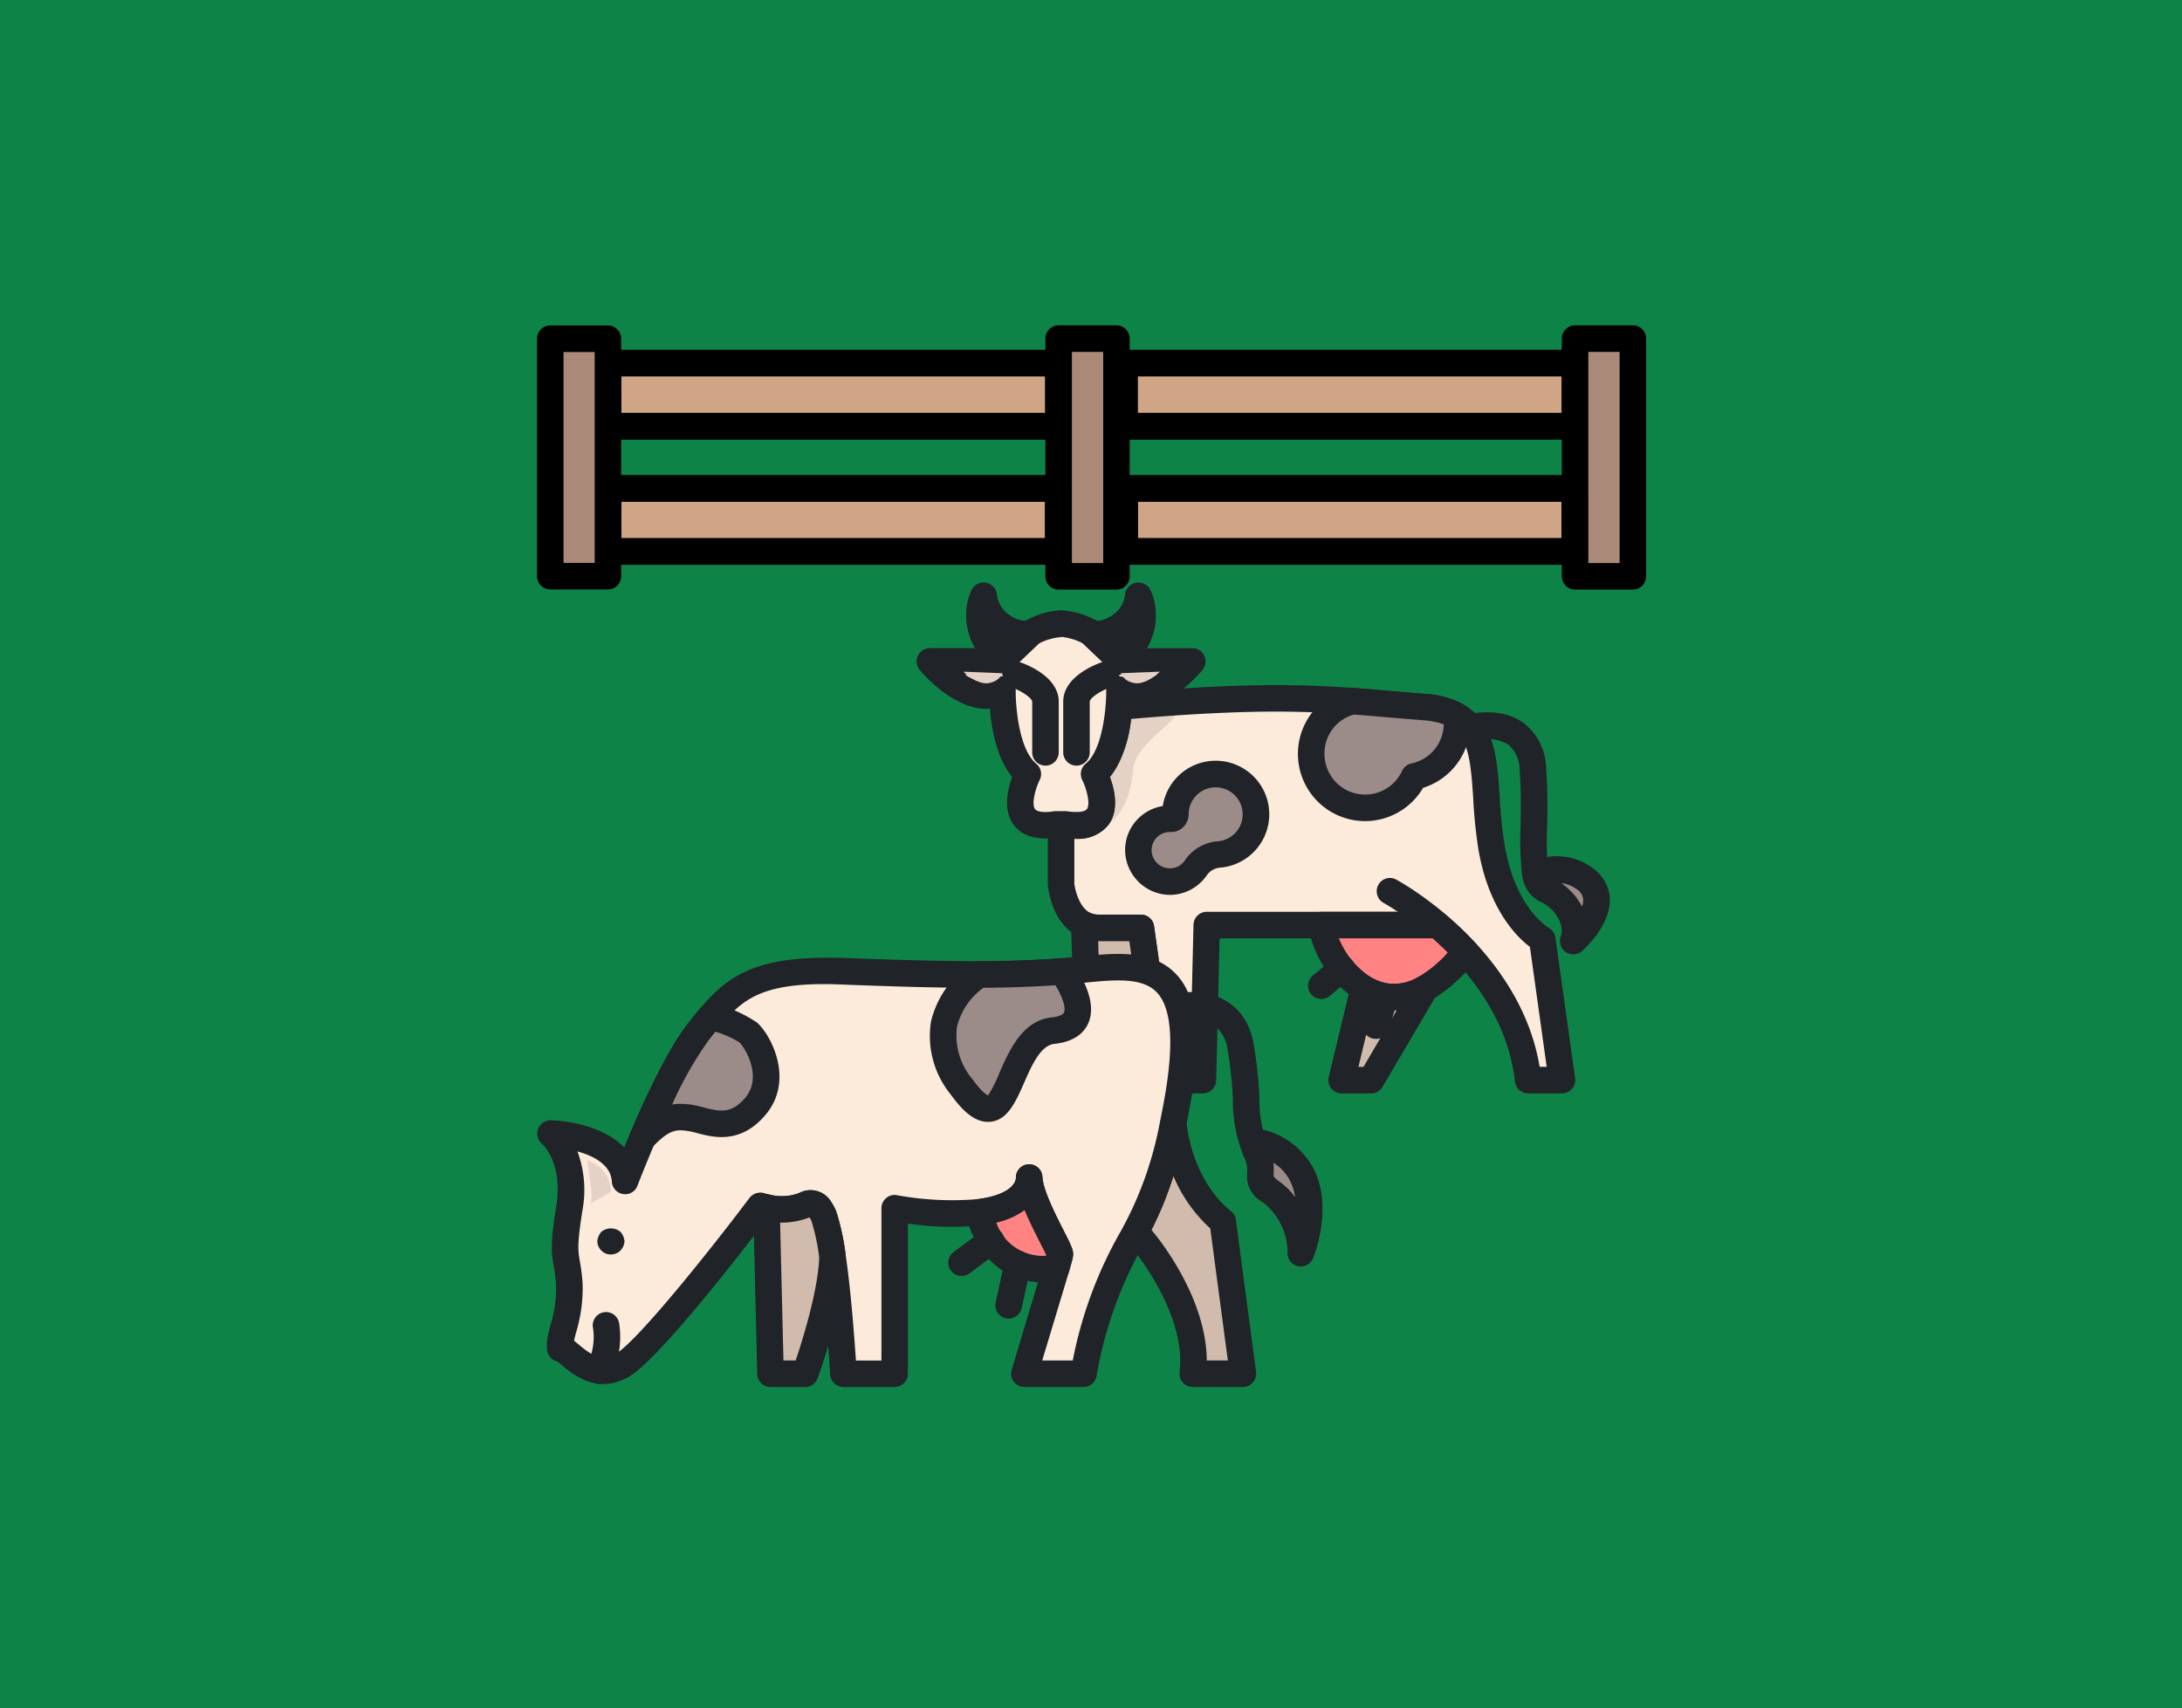 <svg xmlns="http://www.w3.org/2000/svg" width="210" height="164.427" viewBox="0 0 210 164.427">
  <rect x="0" y="0" width="210" height="164.427" fill="#333333" stroke="none"/>
  <g id="Grupo_1119619" data-name="Grupo 1119619" transform="translate(-810.051 -7090)">
    <rect id="BG" width="210" height="164.427" transform="translate(810.051 7090)" fill="#0d8449" opacity="0.996"/>
    <g id="Layer_4" transform="translate(857.734 7115.431)">
      <g id="Grupo_1119618" data-name="Grupo 1119618" transform="translate(4 5.881)">
        <g id="Grupo_1119617" data-name="Grupo 1119617">
          <g id="Grupo_1119487" data-name="Grupo 1119487" transform="translate(51.482 43.523)">
            <g id="Grupo_1119486" data-name="Grupo 1119486">
              <path id="Trazado_916937" data-name="Trazado 916937" d="M46.442,41.762,47.769,54.19l36.948,1.3L80.09,50.446Z" transform="translate(-46.442 -41.762)" fill="#fcebdb"/>
            </g>
          </g>
          <g id="Grupo_1119490" data-name="Grupo 1119490" transform="translate(49.154 47.177)">
            <g id="Grupo_1119488" data-name="Grupo 1119488" transform="translate(1.274 1.275)">
              <path id="Trazado_916938" data-name="Trazado 916938" d="M81.771,55.066a.2.2,0,0,0,.035.028H59.593l-.361,14.926H55.339L53.69,58.4v0l-.431-3.026H49.188a3.109,3.109,0,0,1-1.365-.3c-2-.967-2.25-3.953-2.25-3.953v-5.29" transform="translate(-45.573 -45.825)" fill="#fcebdb"/>
            </g>
            <g id="Grupo_1119489" data-name="Grupo 1119489">
              <path id="Trazado_916939" data-name="Trazado 916939" d="M59.456,71.518H55.564a1.275,1.275,0,0,1-1.264-1.1l-1.923-13.55H49.414a4.528,4.528,0,0,1-1.9-.417c-2.595-1.265-2.95-4.631-2.983-5.011l0-5.392a1.276,1.276,0,1,1,2.552,0v5.285c.053.524.444,2.282,1.532,2.811a1.9,1.9,0,0,0,.807.169h4.072a1.276,1.276,0,0,1,1.264,1.1l1.923,13.55h1.539l.331-13.675a1.279,1.279,0,0,1,1.276-1.247H82.031v1.2l.785-.935a1.294,1.294,0,0,1,.41,1.428,1.272,1.272,0,0,1-1.195.86H61.063l-.331,13.675a1.279,1.279,0,0,1-1.276,1.247Z" transform="translate(-44.523 -44.774)" fill="#202328"/>
            </g>
          </g>
          <path id="Trazado_916940" data-name="Trazado 916940" d="M45.574,48.03a.422.422,0,0,1,.486-.415c5.523.811,2.7-4.853,2.7-4.853,1.718-1.417,2.233-4.552,2.384-6.486l.243-.019c11.732-1.049,17.292-.861,22.344-.5l.127.008c2.3.169,4.373.381,6.629.549a7.541,7.541,0,0,1,3.109.814l.033.019c3.5,1.969,2.413,7.035,3.375,12.648,1.174,6.873,4.883,8.863,4.883,8.863l1.9,13.567H90.531c-1.268-11.668-13.3-18.179-13.3-18.179" transform="translate(4.855 0.421)" fill="#fcebdb"/>
          <g id="Grupo_1119492" data-name="Grupo 1119492" transform="translate(50.428 37.251)">
            <g id="Grupo_1119491" data-name="Grupo 1119491">
              <path id="Trazado_916941" data-name="Trazado 916941" d="M45.573,47.8a.408.408,0,0,1,.479-.387C51.478,48.168,48.7,42.9,48.7,42.9c1.688-1.317,2.193-4.235,2.342-6.035l4.6-.263c3.163-.178-2.877,2.528-3.123,5.474C51.86,50.039,45.573,47.8,45.573,47.8Z" transform="translate(-45.573 -36.591)" fill="#e5d2c6"/>
            </g>
          </g>
          <path id="Trazado_916942" data-name="Trazado 916942" d="M94.011,73.723H90.755a1.278,1.278,0,0,1-1.269-1.14C88.307,61.743,76.963,55.455,76.849,55.392a1.278,1.278,0,0,1-.512-1.732,1.264,1.264,0,0,1,1.729-.511c.5.268,11.878,6.557,13.8,18.019h.677L90.927,59.619c-1.212-.91-3.96-3.565-4.956-9.38a46.882,46.882,0,0,1-.5-4.911c-.241-3.7-.465-5.847-2.239-6.85a6.517,6.517,0,0,0-2.613-.667c-1.094-.081-2.145-.175-3.2-.262-1.118-.1-2.24-.2-3.425-.286-4.706-.33-10.138-.56-21.459.423a11.217,11.217,0,0,1-2.038,5.591c.431,1.16.909,3.154-.127,4.581a3.822,3.822,0,0,1-3.675,1.309,1.334,1.334,0,0,1-2.169-.91,1.7,1.7,0,0,1,.586-1.285,1.737,1.737,0,0,1,1.36-.4c1.116.175,1.676,0,1.828-.212.326-.449.022-1.839-.456-2.8a1.284,1.284,0,0,1,.33-1.551c1.009-.836,1.712-2.88,1.925-5.6a1.273,1.273,0,0,1,1.174-1.172c12.288-1.1,17.979-.866,22.774-.524,1.329.1,2.462.2,3.593.3,1.044.087,2.085.181,3.17.262a8.855,8.855,0,0,1,3.629.959c3.11,1.752,3.338,5.241,3.578,8.931a43.879,43.879,0,0,0,.472,4.643c1.04,6.083,4.112,7.89,4.242,7.966a1.3,1.3,0,0,1,.648.941l1.9,13.562a1.281,1.281,0,0,1-1.263,1.451Z" transform="translate(4.631 0.198)" fill="#202328"/>
          <g id="Grupo_1119496" data-name="Grupo 1119496" transform="translate(74.211 56.444)">
            <g id="Grupo_1119495" data-name="Grupo 1119495">
              <g id="Grupo_1119493" data-name="Grupo 1119493" transform="translate(1.275 1.277)">
                <path id="Trazado_916943" data-name="Trazado 916943" d="M77.422,53.482l-.017-.015H66.232a9.359,9.359,0,0,0,4.073,6.1,6.008,6.008,0,0,0,2.074.776,5.828,5.828,0,0,0,3.821-.776v0a13.4,13.4,0,0,0,3.892-3.518,31.039,31.039,0,0,0-2.671-2.564l-.017-.015h0Z" transform="translate(-66.232 -53.467)" fill="#ff8383"/>
              </g>
              <g id="Grupo_1119494" data-name="Grupo 1119494">
                <path id="Trazado_916944" data-name="Trazado 916944" d="M73.439,61.913a6.608,6.608,0,0,1-1.049-.087,7.082,7.082,0,0,1-2.519-.947,10.436,10.436,0,0,1-4.689-7.155,1.273,1.273,0,0,1,.361-.922,1.294,1.294,0,0,1,.915-.387H77.608a1.427,1.427,0,0,1,.343.044,1.32,1.32,0,0,1,.431.2,1.361,1.361,0,0,1,.2.187,30.272,30.272,0,0,1,2.671,2.562,1.282,1.282,0,0,1,.1,1.608A14.711,14.711,0,0,1,77.045,60.9a7.408,7.408,0,0,1-3.606,1.01Zm-5.3-6.943a8.211,8.211,0,0,0,3.049,3.721,4.772,4.772,0,0,0,1.636.617,4.478,4.478,0,0,0,2.986-.636,11.39,11.39,0,0,0,2.807-2.331c-.468-.474-.956-.929-1.459-1.371h-9.02Z" transform="translate(-65.181 -52.414)" fill="#202328"/>
              </g>
            </g>
          </g>
          <g id="Grupo_1119499" data-name="Grupo 1119499" transform="translate(51.401 56.426)">
            <g id="Grupo_1119497" data-name="Grupo 1119497" transform="translate(1.277 1.268)">
              <path id="Trazado_916945" data-name="Trazado 916945" d="M53.3,56.77v0L50.966,68.4H47.891l-.463-14.954a3.109,3.109,0,0,0,1.365.3h4.072Z" transform="translate(-47.428 -53.445)" fill="#d1bbac"/>
            </g>
            <g id="Grupo_1119498" data-name="Grupo 1119498">
              <path id="Trazado_916946" data-name="Trazado 916946" d="M51.19,69.9H48.116a1.278,1.278,0,0,1-1.276-1.241l-.463-14.953a1.272,1.272,0,0,1,.574-1.1,1.331,1.331,0,0,1,1.242-.093,1.86,1.86,0,0,0,.826.181H53.09a1.276,1.276,0,0,1,1.264,1.1l.431,3.023a1.285,1.285,0,0,1-.012.431l-2.329,11.63A1.28,1.28,0,0,1,51.19,69.9Zm-1.838-2.556h.791l2.081-10.39-.243-1.708h-3Z" transform="translate(-46.376 -52.399)" fill="#202328"/>
            </g>
          </g>
          <g id="Grupo_1119502" data-name="Grupo 1119502" transform="translate(76.164 62.535)">
            <g id="Grupo_1119500" data-name="Grupo 1119500" transform="translate(1.278 1.284)">
              <path id="Trazado_916947" data-name="Trazado 916947" d="M75.859,58.494,70.68,67.323H67.844l2.12-8.829a6.008,6.008,0,0,0,2.074.776,5.828,5.828,0,0,0,3.821-.776Z" transform="translate(-67.844 -58.494)" fill="#d1bbac"/>
            </g>
            <g id="Grupo_1119501" data-name="Grupo 1119501">
              <path id="Trazado_916948" data-name="Trazado 916948" d="M70.9,68.827H68.067a1.278,1.278,0,0,1-1.242-1.577l2.12-8.832a1.28,1.28,0,0,1,.75-.879,1.238,1.238,0,0,1,1.152.087,4.8,4.8,0,0,0,1.63.611,4.476,4.476,0,0,0,2.986-.636A1.292,1.292,0,0,1,77,57.827a1.279,1.279,0,0,1,.187,1.539L72,68.2A1.278,1.278,0,0,1,70.9,68.827Zm-1.218-2.556h.486l3.187-5.435a6.4,6.4,0,0,1-2.29-.324Z" transform="translate(-66.79 -57.436)" fill="#202328"/>
            </g>
          </g>
          <g id="Grupo_1119504" data-name="Grupo 1119504" transform="translate(74.207 60.65)">
            <g id="Grupo_1119503" data-name="Grupo 1119503">
              <path id="Trazado_916949" data-name="Trazado 916949" d="M66.454,60.065a1.276,1.276,0,0,1-.818-2.256l1.957-1.627a1.275,1.275,0,1,1,1.633,1.958l-1.957,1.627a1.27,1.27,0,0,1-.815.3Z" transform="translate(-65.177 -55.881)" fill="#202328"/>
            </g>
          </g>
          <g id="Grupo_1119506" data-name="Grupo 1119506" transform="translate(79.454 63.312)">
            <g id="Grupo_1119505" data-name="Grupo 1119505">
              <path id="Trazado_916950" data-name="Trazado 916950" d="M70.779,63.443a1.224,1.224,0,0,1-.392-.062,1.277,1.277,0,0,1-.822-1.608l.9-2.8a1.256,1.256,0,0,1,1.606-.822,1.277,1.277,0,0,1,.822,1.608l-.9,2.8A1.276,1.276,0,0,1,70.779,63.443Z" transform="translate(-69.503 -58.076)" fill="#202328"/>
            </g>
          </g>
          <g id="Grupo_1119508" data-name="Grupo 1119508" transform="translate(88.534 37.241)">
            <g id="Grupo_1119507" data-name="Grupo 1119507">
              <path id="Trazado_916951" data-name="Trazado 916951" d="M84.522,53.268a1.275,1.275,0,0,1-1.255-1.06,26.845,26.845,0,0,1-.154-4.6c.028-1.676.059-3.571-.093-5.454a3.16,3.16,0,0,0-1.143-2.493,4.43,4.43,0,0,0-3.286-.387,1.311,1.311,0,0,1-1.559-.91,1.277,1.277,0,0,1,.9-1.559c.129-.025,3.153-.822,5.408.761a5.591,5.591,0,0,1,2.227,4.375c.164,2.014.131,3.976.1,5.71a25.577,25.577,0,0,0,.115,4.119,1.28,1.28,0,0,1-1.038,1.477,1.224,1.224,0,0,1-.221.019Z" transform="translate(-76.988 -36.583)" fill="#202328"/>
            </g>
          </g>
          <g id="Grupo_1119511" data-name="Grupo 1119511" transform="translate(94.793 51.098)">
            <g id="Grupo_1119509" data-name="Grupo 1119509" transform="translate(1.276 1.281)">
              <path id="Trazado_916952" data-name="Trazado 916952" d="M84.486,49.125a4.572,4.572,0,0,1,3.458.8c3.121,2.323-1.088,6.02-1.088,6.02.724-1.989-.9-4.252-2.712-4.981-.514-.206-.795-.784-.944-1.633Z" transform="translate(-83.2 -49.062)" fill="#9b8c89"/>
            </g>
            <g id="Grupo_1119510" data-name="Grupo 1119510">
              <path id="Trazado_916953" data-name="Trazado 916953" d="M87.081,57.448a1.278,1.278,0,0,1-1.2-1.714c.45-1.234-.722-2.848-1.992-3.36a3.224,3.224,0,0,1-1.724-2.6,1.271,1.271,0,0,1,.218-.959,1.248,1.248,0,0,1,.837-.517l1.286-.206h0a5.768,5.768,0,0,1,4.423,1.035A3.8,3.8,0,0,1,90.6,52.082c.1,2.536-2.387,4.8-2.671,5.048A1.277,1.277,0,0,1,87.081,57.448Zm-1.149-6.856a6.3,6.3,0,0,1,2,2.256,1.867,1.867,0,0,0,.108-.667,1.284,1.284,0,0,0-.637-1.009A3.176,3.176,0,0,0,85.933,50.592Z" transform="translate(-82.148 -48.006)" fill="#202328"/>
            </g>
          </g>
          <g id="Grupo_1119514" data-name="Grupo 1119514" transform="translate(73.237 34.901)">
            <g id="Grupo_1119512" data-name="Grupo 1119512" transform="translate(1.275 1.275)">
              <path id="Trazado_916954" data-name="Trazado 916954" d="M79.461,37.873a5.194,5.194,0,0,1-4.133,5.082A5.19,5.19,0,1,1,69.5,35.7l.127.008c2.3.169,4.373.381,6.629.549a7.54,7.54,0,0,1,3.109.814l.033.019a4.7,4.7,0,0,1,.062.776Z" transform="translate(-65.428 -35.705)" fill="#9b8c89"/>
            </g>
            <g id="Grupo_1119513" data-name="Grupo 1119513">
              <path id="Trazado_916955" data-name="Trazado 916955" d="M70.842,47.47a6.471,6.471,0,0,1-1.393-12.79,1.56,1.56,0,0,1,.457-.018c1.238.093,2.371.193,3.5.294,1.044.087,2.085.181,3.17.262a8.855,8.855,0,0,1,3.629.959,1.36,1.36,0,0,1,.677.935,6.211,6.211,0,0,1,.078.985,6.484,6.484,0,0,1-4.54,6.17A6.49,6.49,0,0,1,70.842,47.47ZM69.761,37.211A3.873,3.873,0,0,0,66.929,41a3.911,3.911,0,0,0,7.464,1.639,1.294,1.294,0,0,1,.9-.717,3.919,3.919,0,0,0,3.114-3.765,7.577,7.577,0,0,0-2.022-.4c-1.094-.081-2.145-.175-3.2-.262C72.067,37.4,70.947,37.3,69.761,37.211Z" transform="translate(-64.377 -34.654)" fill="#202328"/>
            </g>
          </g>
          <g id="Grupo_1119517" data-name="Grupo 1119517" transform="translate(56.597 41.902)">
            <g id="Grupo_1119515" data-name="Grupo 1119515" transform="translate(1.277 1.283)">
              <path id="Trazado_916956" data-name="Trazado 916956" d="M63,45.8a3.889,3.889,0,0,1-3.447,3.416c-.042,0-.084.007-.125.011a2.925,2.925,0,0,0-2.194,1.3,3.028,3.028,0,1,1-2.5-4.74l.109,0a.415.415,0,0,0,.427-.421v0A3.877,3.877,0,1,1,63,45.8Z" transform="translate(-51.712 -41.483)" fill="#9b8c89"/>
            </g>
            <g id="Grupo_1119516" data-name="Grupo 1119516">
              <path id="Trazado_916957" data-name="Trazado 916957" d="M54.969,53.341a4.351,4.351,0,0,1-4.3-4.089,4.258,4.258,0,0,1,1.179-3.179,4.332,4.332,0,0,1,2.439-1.285,5.154,5.154,0,1,1,5.625,5.921,1.755,1.755,0,0,0-1.4.761,4.323,4.323,0,0,1-3.526,1.87h-.016Zm.069-6.053a1.788,1.788,0,0,0-1.344.542,1.735,1.735,0,0,0-.48,1.3,1.768,1.768,0,0,0,1.752,1.658h.007a1.743,1.743,0,0,0,1.436-.761,4.2,4.2,0,0,1,3.159-1.845,2.6,2.6,0,1,0-2.792-2.592,1.716,1.716,0,0,1-.514,1.221A1.628,1.628,0,0,1,55.038,47.288Zm-.085-2.555h0Z" transform="translate(-50.659 -40.425)" fill="#202328"/>
            </g>
          </g>
          <g id="Grupo_1119520" data-name="Grupo 1119520" transform="translate(36.533 24.763)">
            <g id="Grupo_1119518" data-name="Grupo 1119518" transform="translate(1.274 1.276)">
              <path id="Trazado_916958" data-name="Trazado 916958" d="M47.3,49.346c-5.523.811-2.7-4.853-2.7-4.853-2.578-2.123-2.443-8.121-2.443-8.121-2.781,2.239-6.988-2.713-6.988-2.713H42.02c-3.257-3.527-1.68-6.31-1.68-6.31.287,2.985,3.715,4.139,4.6,3.527a7.424,7.424,0,0,1,2.476-.821,2.09,2.09,0,0,1,.747,0,7.4,7.4,0,0,1,2.476.821c.882.61,4.309-.542,4.6-3.527,0,0,1.577,2.781-1.68,6.31h6.852s-4.207,4.953-6.988,2.713c0,0,.136,6-2.443,8.121,0,0,2.823,5.665-2.7,4.853Z" transform="translate(-35.168 -27.348)" fill="#fcebdb"/>
            </g>
            <g id="Grupo_1119519" data-name="Grupo 1119519">
              <path id="Trazado_916959" data-name="Trazado 916959" d="M49.5,50.921a8.076,8.076,0,0,1-1.181-.087l-.689.012c-1.978.25-3.382-.149-4.182-1.259-1.037-1.428-.56-3.422-.13-4.588-1.507-1.819-1.993-4.675-2.145-6.57-2.572.224-5.289-2-6.749-3.721a1.278,1.278,0,0,1,.973-2.106h4.367a6.031,6.031,0,0,1-.3-5.66,1.277,1.277,0,0,1,2.381.5,2.708,2.708,0,0,0,1.137,1.932,2.808,2.808,0,0,0,1.613.6,7.335,7.335,0,0,1,2.824-.953,3.482,3.482,0,0,1,1.2-.006,7.932,7.932,0,0,1,2.986,1.035,4.78,4.78,0,0,0,1.458-.673,2.713,2.713,0,0,0,1.138-1.932,1.277,1.277,0,0,1,2.381-.5,6.035,6.035,0,0,1-.3,5.66h4.367a1.278,1.278,0,0,1,.973,2.106c-1.46,1.72-4.179,3.982-6.749,3.721-.152,1.895-.638,4.749-2.145,6.57.431,1.166.907,3.16-.13,4.588A3.556,3.556,0,0,1,49.5,50.921ZM42.381,35.315a1.277,1.277,0,0,1,1.276,1.3c-.029,1.4.272,5.71,1.977,7.112a1.277,1.277,0,0,1,.334,1.551c-.412.836-.813,2.325-.456,2.811.153.212.716.4,1.827.212.062-.006.123-.012.186-.012H48.5c1.3.193,1.86.018,2.011-.2.357-.486-.042-1.976-.456-2.81a1.277,1.277,0,0,1,.334-1.551c1.705-1.4,2.005-5.71,1.977-7.112a1.281,1.281,0,0,1,.713-1.172,1.306,1.306,0,0,1,1.365.155c.725.574,1.8.193,2.8-.443H53.779a1.278,1.278,0,0,1-.938-2.145,8.171,8.171,0,0,0,.818-1.029c-.044.018-.087.044-.131.062a3.619,3.619,0,0,1-3.393.1,6.015,6.015,0,0,0-1.978-.617,5.955,5.955,0,0,0-2.262.617,3.652,3.652,0,0,1-3.4-.1c-.044-.018-.087-.044-.13-.062a8.259,8.259,0,0,0,.818,1.029,1.278,1.278,0,0,1-.938,2.145H38.778c1,.636,2.079,1.023,2.8.443a1.263,1.263,0,0,1,.8-.287Z" transform="translate(-34.118 -26.296)" fill="#202328"/>
            </g>
          </g>
          <g id="Grupo_1119523" data-name="Grupo 1119523" transform="translate(51.999 24.765)">
            <g id="Grupo_1119521" data-name="Grupo 1119521" transform="translate(1.277 1.275)">
              <path id="Trazado_916960" data-name="Trazado 916960" d="M47.921,30.875c.882.61,4.309-.542,4.6-3.527,0,0,1.577,2.781-1.68,6.31Z" transform="translate(-47.921 -27.348)" fill="#9b8c89"/>
            </g>
            <g id="Grupo_1119522" data-name="Grupo 1119522">
              <path id="Trazado_916961" data-name="Trazado 916961" d="M51.062,35.158a1.262,1.262,0,0,1-.881-.355l-2.917-2.78a1.275,1.275,0,0,1,1.5-2.038,2.976,2.976,0,0,0,1.572-.6,2.713,2.713,0,0,0,1.138-1.932,1.277,1.277,0,0,1,2.381-.5c.084.143,1.993,3.64-1.852,7.8a1.289,1.289,0,0,1-.9.411h-.04Zm-.131-3.166,0,.006c0-.006,0-.006.007-.012s-.008.006-.012.006Zm-2.061-1.944s0,.006,0,.006S48.872,30.048,48.871,30.048Z" transform="translate(-46.869 -26.297)" fill="#202328"/>
            </g>
          </g>
          <g id="Grupo_1119526" data-name="Grupo 1119526" transform="translate(41.323 24.765)">
            <g id="Grupo_1119524" data-name="Grupo 1119524" transform="translate(1.275 1.273)">
              <path id="Trazado_916962" data-name="Trazado 916962" d="M41.18,33.657c-3.257-3.527-1.68-6.31-1.68-6.31.287,2.985,3.715,4.139,4.6,3.527Z" transform="translate(-39.118 -27.347)" fill="#9b8c89"/>
            </g>
            <g id="Grupo_1119525" data-name="Grupo 1119525">
              <path id="Trazado_916963" data-name="Trazado 916963" d="M41.4,35.158h-.04a1.294,1.294,0,0,1-.9-.411c-3.845-4.163-1.935-7.66-1.852-7.8a1.277,1.277,0,0,1,2.381.5,2.708,2.708,0,0,0,1.137,1.932,2.808,2.808,0,0,0,1.613.6,1.184,1.184,0,0,1,1.641.28,1.328,1.328,0,0,1-.184,1.764L42.285,34.8a1.262,1.262,0,0,1-.881.355Zm.12-3.172c0,.006,0,.006.007.012l0-.006s-.007-.006-.012-.006Z" transform="translate(-38.067 -26.298)" fill="#202328"/>
            </g>
          </g>
          <g id="Grupo_1119528" data-name="Grupo 1119528" transform="translate(50.644 32.363)">
            <g id="Grupo_1119527" data-name="Grupo 1119527">
              <path id="Trazado_916964" data-name="Trazado 916964" d="M47.027,42.575A1.278,1.278,0,0,1,45.751,41.3V36.424c0-2.413,3.094-3.584,3.715-3.8a1.277,1.277,0,0,1,.822,2.419c-.966.33-1.986,1.041-1.986,1.378V41.3A1.278,1.278,0,0,1,47.027,42.575Z" transform="translate(-45.751 -32.562)" fill="#202328"/>
            </g>
          </g>
          <g id="Grupo_1119530" data-name="Grupo 1119530" transform="translate(44.808 32.362)">
            <g id="Grupo_1119529" data-name="Grupo 1119529">
              <path id="Trazado_916965" data-name="Trazado 916965" d="M45.067,42.576A1.278,1.278,0,0,1,43.79,41.3V36.424c0-.336-1.038-1.06-1.983-1.378a1.277,1.277,0,1,1,.82-2.419c.621.212,3.717,1.384,3.717,3.8V41.3A1.28,1.28,0,0,1,45.067,42.576Z" transform="translate(-40.94 -32.561)" fill="#202328"/>
            </g>
          </g>
          <g id="Grupo_1119532" data-name="Grupo 1119532" transform="translate(41.028 33.334)">
            <g id="Grupo_1119531" data-name="Grupo 1119531">
              <path id="Trazado_916966" data-name="Trazado 916966" d="M41.6,33.51l-3.771-.148s1.465,1.454,2.655,1.047a1.641,1.641,0,0,0,1.116-.9Z" transform="translate(-37.824 -33.362)" fill="#e5d2c6"/>
            </g>
          </g>
          <g id="Grupo_1119534" data-name="Grupo 1119534" transform="translate(56.174 33.334)">
            <g id="Grupo_1119533" data-name="Grupo 1119533">
              <path id="Trazado_916967" data-name="Trazado 916967" d="M50.31,33.51l3.771-.148s-1.465,1.454-2.655,1.047a1.641,1.641,0,0,1-1.116-.9Z" transform="translate(-50.31 -33.362)" fill="#e5d2c6"/>
            </g>
          </g>
          <g id="Grupo_1119539" data-name="Grupo 1119539" transform="translate(5.56 2.362)">
            <g id="Grupo_1119536" data-name="Grupo 1119536" transform="translate(1.276 1.28)">
              <g id="Grupo_1119535" data-name="Grupo 1119535">
                <path id="Trazado_916968" data-name="Trazado 916968" d="M9.636,8.883H52.973v6.064H9.636Z" transform="translate(-9.636 -8.883)" fill="#d0a586"/>
              </g>
            </g>
            <g id="Grupo_1119538" data-name="Grupo 1119538">
              <g id="Grupo_1119537" data-name="Grupo 1119537">
                <path id="Trazado_916969" data-name="Trazado 916969" d="M53.2,16.448H9.86A1.278,1.278,0,0,1,8.584,15.17V9.105A1.277,1.277,0,0,1,9.86,7.828H53.2a1.278,1.278,0,0,1,1.276,1.277V15.17A1.277,1.277,0,0,1,53.2,16.448Zm-42.06-2.555H51.921V10.384H11.136Z" transform="translate(-8.584 -7.828)"/>
              </g>
            </g>
          </g>
          <g id="Grupo_1119544" data-name="Grupo 1119544" transform="translate(5.56 14.429)">
            <g id="Grupo_1119541" data-name="Grupo 1119541" transform="translate(1.276 1.276)">
              <g id="Grupo_1119540" data-name="Grupo 1119540">
                <path id="Trazado_916970" data-name="Trazado 916970" d="M9.636,18.828H52.973v6.063H9.636Z" transform="translate(-9.636 -18.828)" fill="#d0a586"/>
              </g>
            </g>
            <g id="Grupo_1119543" data-name="Grupo 1119543" transform="translate(0 0)">
              <g id="Grupo_1119542" data-name="Grupo 1119542">
                <path id="Trazado_916971" data-name="Trazado 916971" d="M53.2,26.389H9.86a1.278,1.278,0,0,1-1.276-1.277V19.053A1.277,1.277,0,0,1,9.86,17.776H53.2a1.278,1.278,0,0,1,1.276,1.277v6.059A1.277,1.277,0,0,1,53.2,26.389Zm-42.06-2.555H51.921v-3.5H11.136Z" transform="translate(-8.584 -17.776)"/>
              </g>
            </g>
          </g>
          <g id="Grupo_1119546" data-name="Grupo 1119546" transform="translate(5.56 14.429)">
            <g id="Grupo_1119545" data-name="Grupo 1119545" transform="translate(0 0)">
              <path id="Trazado_916972" data-name="Trazado 916972" d="M53.2,26.389H9.86a1.278,1.278,0,0,1-1.276-1.277V19.053A1.277,1.277,0,0,1,9.86,17.776H53.2a1.278,1.278,0,0,1,1.276,1.277v6.059A1.277,1.277,0,0,1,53.2,26.389Zm-42.06-2.555H51.921v-3.5H11.136Z" transform="translate(-8.584 -17.776)"/>
            </g>
          </g>
          <g id="Grupo_1119551" data-name="Grupo 1119551" transform="translate(5.56 2.362)">
            <g id="Grupo_1119548" data-name="Grupo 1119548" transform="translate(1.276 1.28)">
              <g id="Grupo_1119547" data-name="Grupo 1119547">
                <path id="Trazado_916973" data-name="Trazado 916973" d="M9.636,8.883H52.973v6.064H9.636Z" transform="translate(-9.636 -8.883)" fill="#d0a586"/>
              </g>
            </g>
            <g id="Grupo_1119550" data-name="Grupo 1119550">
              <g id="Grupo_1119549" data-name="Grupo 1119549">
                <path id="Trazado_916974" data-name="Trazado 916974" d="M53.2,16.448H9.86A1.278,1.278,0,0,1,8.584,15.17V9.105A1.277,1.277,0,0,1,9.86,7.828H53.2a1.278,1.278,0,0,1,1.276,1.277V15.17A1.277,1.277,0,0,1,53.2,16.448Zm-42.06-2.555H51.921V10.384H11.136Z" transform="translate(-8.584 -7.828)"/>
              </g>
            </g>
          </g>
          <g id="Grupo_1119556" data-name="Grupo 1119556" transform="translate(48.928)">
            <g id="Grupo_1119553" data-name="Grupo 1119553" transform="translate(1.276 1.275)">
              <g id="Grupo_1119552" data-name="Grupo 1119552">
                <path id="Trazado_916975" data-name="Trazado 916975" d="M45.389,6.932h5.56V29.814h-5.56Z" transform="translate(-45.389 -6.932)" fill="#aa8979"/>
              </g>
            </g>
            <g id="Grupo_1119555" data-name="Grupo 1119555">
              <g id="Grupo_1119554" data-name="Grupo 1119554">
                <path id="Trazado_916976" data-name="Trazado 916976" d="M51.175,31.316H45.613a1.278,1.278,0,0,1-1.276-1.277V7.158a1.277,1.277,0,0,1,1.276-1.277h5.562a1.278,1.278,0,0,1,1.276,1.277V30.039A1.277,1.277,0,0,1,51.175,31.316Zm-4.285-2.555H49.9V8.436H46.889Z" transform="translate(-44.337 -5.881)"/>
              </g>
            </g>
          </g>
          <g id="Grupo_1119561" data-name="Grupo 1119561" transform="translate(0 0.012)">
            <g id="Grupo_1119558" data-name="Grupo 1119558" transform="translate(1.276 1.276)">
              <g id="Grupo_1119557" data-name="Grupo 1119557">
                <path id="Trazado_916977" data-name="Trazado 916977" d="M5.052,6.943H10.6V29.791H5.052Z" transform="translate(-5.052 -6.943)" fill="#aa8979"/>
              </g>
            </g>
            <g id="Grupo_1119560" data-name="Grupo 1119560">
              <g id="Grupo_1119559" data-name="Grupo 1119559">
                <path id="Trazado_916978" data-name="Trazado 916978" d="M10.827,31.3H5.276A1.278,1.278,0,0,1,4,30.019V7.168A1.277,1.277,0,0,1,5.276,5.891h5.551A1.278,1.278,0,0,1,12.1,7.168V30.017A1.278,1.278,0,0,1,10.827,31.3ZM6.552,28.74h3V8.447h-3Z" transform="translate(-4 -5.891)"/>
              </g>
            </g>
          </g>
          <g id="Grupo_1119566" data-name="Grupo 1119566" transform="translate(55.278 2.362)">
            <g id="Grupo_1119563" data-name="Grupo 1119563" transform="translate(1.276 1.28)">
              <g id="Grupo_1119562" data-name="Grupo 1119562">
                <path id="Trazado_916979" data-name="Trazado 916979" d="M50.624,8.883H93.961v6.064H50.624Z" transform="translate(-50.624 -8.883)" fill="#d0a586"/>
              </g>
            </g>
            <g id="Grupo_1119565" data-name="Grupo 1119565">
              <g id="Grupo_1119564" data-name="Grupo 1119564">
                <path id="Trazado_916980" data-name="Trazado 916980" d="M94.186,16.448H50.848a1.278,1.278,0,0,1-1.276-1.277V9.105a1.277,1.277,0,0,1,1.276-1.277H94.185a1.278,1.278,0,0,1,1.276,1.277V15.17A1.275,1.275,0,0,1,94.186,16.448Zm-42.06-2.555H92.91V10.384H52.125Z" transform="translate(-49.572 -7.828)"/>
              </g>
            </g>
          </g>
          <g id="Grupo_1119571" data-name="Grupo 1119571" transform="translate(55.278 14.429)">
            <g id="Grupo_1119568" data-name="Grupo 1119568" transform="translate(1.276 1.276)">
              <g id="Grupo_1119567" data-name="Grupo 1119567">
                <path id="Trazado_916981" data-name="Trazado 916981" d="M50.624,18.828H93.961v6.063H50.624Z" transform="translate(-50.624 -18.828)" fill="#d0a586"/>
              </g>
            </g>
            <g id="Grupo_1119570" data-name="Grupo 1119570" transform="translate(0 0)">
              <g id="Grupo_1119569" data-name="Grupo 1119569">
                <path id="Trazado_916982" data-name="Trazado 916982" d="M94.186,26.389H50.848a1.278,1.278,0,0,1-1.276-1.277V19.053a1.277,1.277,0,0,1,1.276-1.277H94.185a1.278,1.278,0,0,1,1.276,1.277v6.059A1.275,1.275,0,0,1,94.186,26.389Zm-42.06-2.555H92.91v-3.5H52.125Z" transform="translate(-49.572 -17.776)"/>
              </g>
            </g>
          </g>
          <g id="Grupo_1119573" data-name="Grupo 1119573" transform="translate(55.278 14.429)">
            <g id="Grupo_1119572" data-name="Grupo 1119572" transform="translate(0 0)">
              <path id="Trazado_916983" data-name="Trazado 916983" d="M94.186,26.389H50.848a1.278,1.278,0,0,1-1.276-1.277V19.053a1.277,1.277,0,0,1,1.276-1.277H94.185a1.278,1.278,0,0,1,1.276,1.277v6.059A1.275,1.275,0,0,1,94.186,26.389Zm-42.06-2.555H92.91v-3.5H52.125Z" transform="translate(-49.572 -17.776)"/>
            </g>
          </g>
          <g id="Grupo_1119578" data-name="Grupo 1119578" transform="translate(55.278 2.362)">
            <g id="Grupo_1119575" data-name="Grupo 1119575" transform="translate(1.276 1.28)">
              <g id="Grupo_1119574" data-name="Grupo 1119574">
                <path id="Trazado_916984" data-name="Trazado 916984" d="M50.624,8.883H93.961v6.064H50.624Z" transform="translate(-50.624 -8.883)" fill="#d0a586"/>
              </g>
            </g>
            <g id="Grupo_1119577" data-name="Grupo 1119577">
              <g id="Grupo_1119576" data-name="Grupo 1119576">
                <path id="Trazado_916985" data-name="Trazado 916985" d="M94.186,16.448H50.848a1.278,1.278,0,0,1-1.276-1.277V9.105a1.277,1.277,0,0,1,1.276-1.277H94.185a1.278,1.278,0,0,1,1.276,1.277V15.17A1.275,1.275,0,0,1,94.186,16.448Zm-42.06-2.555H92.91V10.384H52.125Z" transform="translate(-49.572 -7.828)"/>
              </g>
            </g>
          </g>
          <g id="Grupo_1119583" data-name="Grupo 1119583" transform="translate(98.629)">
            <g id="Grupo_1119580" data-name="Grupo 1119580" transform="translate(1.277 1.275)">
              <g id="Grupo_1119579" data-name="Grupo 1119579">
                <path id="Trazado_916986" data-name="Trazado 916986" d="M86.364,6.932h5.56V29.814h-5.56Z" transform="translate(-86.364 -6.932)" fill="#aa8979"/>
              </g>
            </g>
            <g id="Grupo_1119582" data-name="Grupo 1119582">
              <g id="Grupo_1119581" data-name="Grupo 1119581">
                <path id="Trazado_916987" data-name="Trazado 916987" d="M92.149,31.316H86.587a1.278,1.278,0,0,1-1.276-1.277V7.158a1.277,1.277,0,0,1,1.276-1.277h5.562a1.277,1.277,0,0,1,1.276,1.277V30.039A1.277,1.277,0,0,1,92.149,31.316Zm-4.285-2.555h3.009V8.436H87.863Z" transform="translate(-85.311 -5.881)"/>
              </g>
            </g>
          </g>
          <g id="Grupo_1119586" data-name="Grupo 1119586" transform="translate(56.395 75.521)">
            <g id="Grupo_1119584" data-name="Grupo 1119584" transform="translate(1.277 1.28)">
              <path id="Trazado_916988" data-name="Trazado 916988" d="M56.985,93.3c.781-6.544-5.24-13.4-5.24-13.4l-.2-.393A35.76,35.76,0,0,0,55.1,69.2c.758,6.583,4.769,9.449,4.769,9.449L61.817,93.3H56.985Z" transform="translate(-51.545 -69.196)" fill="#d1bbac"/>
            </g>
            <g id="Grupo_1119585" data-name="Grupo 1119585">
              <path id="Trazado_916989" data-name="Trazado 916989" d="M62.041,94.8H57.209a1.279,1.279,0,0,1-1.268-1.428c.706-5.915-4.875-12.335-4.932-12.4l-.378-.655a1.268,1.268,0,0,1,.012-1.178,34.664,34.664,0,0,0,3.429-9.979,1.411,1.411,0,0,1,1.308-1.016,1.282,1.282,0,0,1,1.209,1.134c.678,5.884,4.1,8.452,4.249,8.558a1.294,1.294,0,0,1,.517.866L63.3,93.352A1.281,1.281,0,0,1,62.041,94.8Zm-3.485-2.555h2.027L58.892,79.537a14.317,14.317,0,0,1-3.55-5.048,31.843,31.843,0,0,1-2.107,5.2C54.057,80.634,58.517,86.28,58.556,92.246Z" transform="translate(-50.492 -68.141)" fill="#202328"/>
            </g>
          </g>
          <g id="Grupo_1119589" data-name="Grupo 1119589" transform="translate(0.024 60.499)">
            <g id="Grupo_1119587" data-name="Grupo 1119587" transform="translate(1.267 1.273)">
              <path id="Trazado_916990" data-name="Trazado 916990" d="M65.383,69.856Q65.194,70.9,65,71.831v0a35.8,35.8,0,0,1-3.553,10.313,40.694,40.694,0,0,0-5.07,13.79h-5.7s2.237-7.4,3.093-10.242c.044-.147.085-.285.124-.411.018-.064.036-.124.051-.18.051-.18.09-.329.115-.439a1.627,1.627,0,0,0,.036-.175.209.209,0,0,0,0-.036v0c0-.558-2.849-5.063-2.96-7.387,0,.568-.311,2.772-4.813,3.332a29.456,29.456,0,0,1-8.128-.391V95.937h-4.93s-.4-6.83-1.054-11.27a23.076,23.076,0,0,0-.787-3.759c-.01-.034-.023-.064-.034-.095a2.888,2.888,0,0,0-.216-.466l-.11-.175c-1.109-1.625-1.571.574-5.2-.237-.2-.044-.4-.1-.615-.159,0,0-10.377,13.8-13.342,15.394S7,93.8,6.2,93.575s.913-3.194.684-6.271-.8-2.28,0-7.3-1.823-7.185-1.823-7.185,6.955.229,7.185,4.561c0,0,.668-1.754,1.669-4.094,1.442-3.381,3.58-7.984,5.4-10.274.4-.509.787-.99,1.164-1.442a.166.166,0,0,0,.021-.021c2.5-2.975,4.891-4.646,12.763-4.351,5.065.19,9.254.324,13.057.311,2.811-.007,5.408-.092,7.989-.3.2-.016.388-.034.581-.049,6.271-.537,13.226-2.359,10.491,12.689Z" transform="translate(-5.065 -56.807)" fill="#fcebdb"/>
            </g>
            <g id="Grupo_1119588" data-name="Grupo 1119588">
              <path id="Trazado_916991" data-name="Trazado 916991" d="M56.6,97.438H50.9a1.277,1.277,0,0,1-1.221-1.645L53,84.737c-.119-.274-.336-.685-.588-1.178-.474-.935-1.036-2.038-1.49-3.136A8.782,8.782,0,0,1,46.7,81.888a28.341,28.341,0,0,1-7.01-.181V96.162a1.277,1.277,0,0,1-1.276,1.277h-4.93a1.279,1.279,0,0,1-1.275-1.2c0-.069-.4-6.825-1.042-11.157a20.815,20.815,0,0,0-.729-3.521l-.125-.306s-.047-.062-.1-.131a.969.969,0,0,0-.155.056,6.966,6.966,0,0,1-4.089.268c-2.3,3.023-10.416,13.55-13.245,15.071-3,1.614-5.246-.274-6.327-1.178a4.643,4.643,0,0,0-.454-.361c-1.453-.405-1-2.145-.672-3.41a12.292,12.292,0,0,0,.558-3.946A17.594,17.594,0,0,0,5.6,85.764c-.233-1.359-.319-2.169.247-5.734.664-4.163-1.305-5.94-1.39-6.015a1.287,1.287,0,0,1-.352-1.434,1.32,1.32,0,0,1,1.221-.816c2.109.075,5.268.741,7.058,2.618.176-.423.37-.885.579-1.371,1.493-3.5,3.671-8.171,5.574-10.565.41-.524.8-1.009,1.189-1.471,2.9-3.447,5.816-5.08,13.807-4.83,5.121.193,9.277.312,13.006.312,2.876-.006,5.458-.1,7.894-.286l1.9-.175c3.422-.336,6.958-.691,9.219,1.758,2.044,2.219,2.459,6.208,1.3,12.559-.127.7-.258,1.378-.393,2.007a36.86,36.86,0,0,1-3.675,10.652l-.341.636a38.347,38.347,0,0,0-4.6,12.8A1.278,1.278,0,0,1,56.6,97.438Zm-3.981-2.555h2.938a40.463,40.463,0,0,1,4.653-12.49l.336-.623A34.526,34.526,0,0,0,63.971,71.8q.195-.926.378-1.944c.972-5.342.746-8.832-.668-10.365s-4.165-1.241-7.091-.953l-1.92.181c-2.682.206-5.5.3-8.623.3-3.628,0-7.683-.125-12.607-.312-7.635-.343-9.6,1.352-11.738,3.895-.391.461-.765.935-1.161,1.434a50.16,50.16,0,0,0-5.227,9.979c-.986,2.312-1.646,4.039-1.65,4.051a1.254,1.254,0,0,1-1.391.8,1.278,1.278,0,0,1-1.077-1.19c-.086-1.633-1.759-2.481-3.309-2.911a10.709,10.709,0,0,1,.483,5.666c-.526,3.309-.428,3.877-.252,4.905a19.325,19.325,0,0,1,.264,2.1,14.571,14.571,0,0,1-.633,4.774c-.063.243-.139.536-.193.779.155.112.314.25.489.393,1.174.979,2.109,1.608,3.478.892,1.978-1.066,8.979-9.791,12.927-15.04a1.321,1.321,0,0,1,1.378-.461c.187.056.365.106.535.143a4.643,4.643,0,0,0,2.868-.149,2.315,2.315,0,0,1,3.113.916,4.424,4.424,0,0,1,.463.9,23.251,23.251,0,0,1,.892,4.127c.5,3.366.844,8.009.99,10.178h2.455V80.234a1.283,1.283,0,0,1,.448-.973,1.238,1.238,0,0,1,1.029-.286,29.573,29.573,0,0,0,7.767.387c2.722-.343,3.692-1.334,3.7-2.075a1.276,1.276,0,0,1,2.551-.056c.059,1.265,1.31,3.714,2.056,5.179.7,1.378.9,1.8.9,2.268-.006.032-.073.511-.082.548l-.3,1.053Z" transform="translate(-4.02 -55.757)" fill="#202328"/>
            </g>
          </g>
          <g id="Grupo_1119592" data-name="Grupo 1119592" transform="translate(20.811 83.246)">
            <g id="Grupo_1119590" data-name="Grupo 1119590" transform="translate(1.276 1.275)">
              <path id="Trazado_916992" data-name="Trazado 916992" d="M28.56,80.672c-.1,4.292-2.633,11.27-2.633,11.27H22.592l-.383-16c3.633.81,4.1-1.389,5.2.237l.11.175a2.886,2.886,0,0,1,.216.466c.01.03.023.062.034.095A23.124,23.124,0,0,1,28.56,80.672Z" transform="translate(-22.209 -75.561)" fill="#d1bbac"/>
            </g>
            <g id="Grupo_1119591" data-name="Grupo 1119591">
              <path id="Trazado_916993" data-name="Trazado 916993" d="M26.152,93.444H22.816A1.276,1.276,0,0,1,21.54,92.2l-.383-16a1.276,1.276,0,0,1,.466-1.016,1.293,1.293,0,0,1,1.088-.262,4.655,4.655,0,0,0,2.869-.149,2.315,2.315,0,0,1,3.113.916,4.424,4.424,0,0,1,.463.9,23.251,23.251,0,0,1,.892,4.127,1.466,1.466,0,0,1,.013.218c-.107,4.444-2.6,11.382-2.709,11.674a1.275,1.275,0,0,1-1.2.842Zm-2.089-2.555h1.179c.647-1.926,2.155-6.731,2.263-9.916a20.294,20.294,0,0,0-.712-3.41l-.125-.306s-.047-.062-.1-.131a.969.969,0,0,0-.155.056,7.546,7.546,0,0,1-2.671.443Z" transform="translate(-21.157 -74.51)" fill="#202328"/>
            </g>
          </g>
          <g id="Grupo_1119595" data-name="Grupo 1119595" transform="translate(67.869 77.355)">
            <g id="Grupo_1119593" data-name="Grupo 1119593" transform="translate(1.276 1.275)">
              <path id="Trazado_916994" data-name="Trazado 916994" d="M61,71.456c1.2,2.481-.456,2.652,1.511,4.02a7.368,7.368,0,0,1,2.851,5.9s3.507-8.518-4.02-10.673Z" transform="translate(-61.004 -70.704)" fill="#9b8c89"/>
            </g>
            <g id="Grupo_1119594" data-name="Grupo 1119594">
              <path id="Trazado_916995" data-name="Trazado 916995" d="M65.59,82.879a1.329,1.329,0,0,1-.313-.038,1.279,1.279,0,0,1-.957-1.371,6.193,6.193,0,0,0-2.312-4.725,2.879,2.879,0,0,1-1.581-2.88,2.813,2.813,0,0,0-.349-1.633,1.275,1.275,0,0,1-.011-1.084l.342-.748a1.27,1.27,0,0,1,1.511-.7A7.481,7.481,0,0,1,66.893,73.6c1.8,3.721-.044,8.3-.123,8.489a1.278,1.278,0,0,1-1.18.793ZM62.948,72.9a5.336,5.336,0,0,1,.029,1.1c-.023.218.061.355.489.655A7.014,7.014,0,0,1,65.047,76.2a5.251,5.251,0,0,0-.455-1.49A4.321,4.321,0,0,0,62.948,72.9Z" transform="translate(-59.952 -69.653)" fill="#202328"/>
            </g>
          </g>
          <g id="Grupo_1119597" data-name="Grupo 1119597" transform="translate(60.838 64.169)">
            <g id="Grupo_1119596" data-name="Grupo 1119596">
              <path id="Trazado_916996" data-name="Trazado 916996" d="M62.464,75.272a1.279,1.279,0,0,1-1.15-.723,14.135,14.135,0,0,1-1.026-5.46,38.544,38.544,0,0,0-.534-4.943,3.363,3.363,0,0,0-4.1-2.755,1.3,1.3,0,0,1-1.477-1.041,1.279,1.279,0,0,1,1.037-1.477c2.063-.361,6.195.175,7.054,4.812a40.551,40.551,0,0,1,.571,5.249,12.2,12.2,0,0,0,.778,4.506,1.282,1.282,0,0,1-1.15,1.832Z" transform="translate(-54.155 -58.783)" fill="#202328"/>
            </g>
          </g>
          <g id="Grupo_1119600" data-name="Grupo 1119600" transform="translate(41.27 80.746)">
            <g id="Grupo_1119598" data-name="Grupo 1119598" transform="translate(1.277 1.282)">
              <path id="Trazado_916997" data-name="Trazado 916997" d="M46.851,80.894v0a.217.217,0,0,1,0,.036,1.33,1.33,0,0,1-.036.175c-.025.11-.064.26-.115.439-.016.057-.034.115-.051.18-.039.126-.08.264-.124.411-.007.028-.018.055-.025.082a8.236,8.236,0,0,1-1.219.095c-5.148,0-6.2-5.474-6.2-5.474l0,0c4.5-.56,4.811-2.764,4.813-3.332.112,2.325,2.96,6.83,2.96,7.388Z" transform="translate(-39.076 -73.506)" fill="#ff8383"/>
            </g>
            <g id="Grupo_1119599" data-name="Grupo 1119599">
              <path id="Trazado_916998" data-name="Trazado 916998" d="M45.5,83.817c-4.905,0-7.022-4.258-7.456-6.506a1.277,1.277,0,0,1,1.1-1.508c2.722-.343,3.692-1.334,3.7-2.075a1.276,1.276,0,0,1,2.551-.056c.059,1.265,1.31,3.714,2.056,5.179.7,1.378.9,1.8.9,2.268a1.743,1.743,0,0,1-.024.274l-.355,1.327a1.417,1.417,0,0,1-1.069.991A10.282,10.282,0,0,1,45.5,83.817Zm-4.539-5.753a4.714,4.714,0,0,0,4.773,3.191l.022-.075c-.119-.274-.334-.679-.583-1.172-.552-1.084-1.081-2.145-1.493-3.142a7.5,7.5,0,0,1-2.718,1.2Zm6.112,3.06h.032Z" transform="translate(-38.023 -72.449)" fill="#202328"/>
            </g>
          </g>
          <g id="Grupo_1119602" data-name="Grupo 1119602" transform="translate(39.581 86.823)">
            <g id="Grupo_1119601" data-name="Grupo 1119601">
              <path id="Trazado_916999" data-name="Trazado 916999" d="M37.908,82.127a1.278,1.278,0,0,1-.759-2.306l2.86-2.113a1.278,1.278,0,0,1,1.517,2.057l-2.86,2.113A1.28,1.28,0,0,1,37.908,82.127Z" transform="translate(-36.631 -77.458)" fill="#202328"/>
            </g>
          </g>
          <g id="Grupo_1119604" data-name="Grupo 1119604" transform="translate(44.113 89.054)">
            <g id="Grupo_1119603" data-name="Grupo 1119603">
              <path id="Trazado_917000" data-name="Trazado 917000" d="M41.646,85.842a1.308,1.308,0,0,1-.273-.032,1.278,1.278,0,0,1-.976-1.521l.868-3.99a1.277,1.277,0,0,1,2.5.548l-.869,3.99A1.28,1.28,0,0,1,41.646,85.842Z" transform="translate(-40.367 -79.298)" fill="#202328"/>
            </g>
          </g>
          <g id="Grupo_1119606" data-name="Grupo 1119606" transform="translate(4.69 95.01)">
            <g id="Grupo_1119605" data-name="Grupo 1119605">
              <path id="Trazado_917001" data-name="Trazado 917001" d="M9.141,91.08A1.25,1.25,0,0,1,8.5,90.9a1.277,1.277,0,0,1-.465-1.745,5.914,5.914,0,0,0,.533-3.447,1.277,1.277,0,1,1,2.513-.449,8.475,8.475,0,0,1-.836,5.179,1.284,1.284,0,0,1-1.107.637Z" transform="translate(-7.866 -84.208)" fill="#202328"/>
            </g>
          </g>
          <g id="Grupo_1119609" data-name="Grupo 1119609" transform="translate(8.868 65.238)">
            <g id="Grupo_1119607" data-name="Grupo 1119607" transform="translate(1.276 1.28)">
              <path id="Trazado_917002" data-name="Trazado 917002" d="M23.237,69.365c-2.31,2.739-4.618,1.368-6.331,1.114s-2.767.119-4.544,1.977c1.442-3.381,3.58-7.984,5.4-10.274.4-.509.787-.99,1.164-1.442a.166.166,0,0,0,.021-.021,13.33,13.33,0,0,1,3.605,1.55C23.406,63.038,25.546,66.63,23.237,69.365Z" transform="translate(-12.363 -60.719)" fill="#9b8c89"/>
            </g>
            <g id="Grupo_1119608" data-name="Grupo 1119608" transform="translate(0)">
              <path id="Trazado_917003" data-name="Trazado 917003" d="M12.587,73.956a1.279,1.279,0,0,1-1.174-1.777c1.493-3.5,3.671-8.171,5.574-10.565.41-.524.8-1.009,1.189-1.471a1.3,1.3,0,0,1,1.345-.431,12.821,12.821,0,0,1,4.112,1.833c1.386,1.247,3.588,5.572.8,8.869-2.386,2.836-5.016,2.175-6.585,1.752a7.88,7.88,0,0,0-.909-.2c-1.156-.181-1.833-.081-3.432,1.6a1.287,1.287,0,0,1-.923.394Zm3.657-4.6a7.365,7.365,0,0,1,1.076.081,11.81,11.81,0,0,1,1.163.262c1.48.38,2.649.673,4-.929,1.712-2.026-.053-4.868-.56-5.329a9.31,9.31,0,0,0-2.312-1.029l-.623.785a35.157,35.157,0,0,0-3.536,6.214A5.582,5.582,0,0,1,16.244,69.356Z" transform="translate(-11.311 -59.663)" fill="#202328"/>
            </g>
          </g>
          <g id="Grupo_1119612" data-name="Grupo 1119612" transform="translate(37.779 60.9)">
            <g id="Grupo_1119610" data-name="Grupo 1119610" transform="translate(1.279 1.283)">
              <path id="Trazado_917004" data-name="Trazado 917004" d="M46.809,62.845c-4.79.5-3.934,12.157-8.809,5.4s1.69-10.8,1.69-10.8l0,0c2.811-.007,5.408-.092,7.989-.3.123.164,3.838,5.209-.872,5.7Z" transform="translate(-36.199 -57.145)" fill="#9b8c89"/>
            </g>
            <g id="Grupo_1119611" data-name="Grupo 1119611">
              <path id="Trazado_917005" data-name="Trazado 917005" d="M40.758,71.851c-1.474,0-2.675-1.4-3.569-2.63a8.906,8.906,0,0,1-1.9-7.05,9.274,9.274,0,0,1,3.886-5.541,1.251,1.251,0,0,1,.74-.243c2.876-.006,5.457-.1,7.894-.286a1.194,1.194,0,0,1,1.115.5c.261.343,2.512,3.416,1.507,5.734-.343.8-1.189,1.789-3.263,2.008-1.337.137-2.186,2.063-2.933,3.765-.805,1.827-1.565,3.559-3.229,3.734-.085,0-.167.011-.247.011Zm-.432-12.909a6.591,6.591,0,0,0-2.539,3.746,6.5,6.5,0,0,0,1.471,5.036c1.048,1.452,1.51,1.571,1.53,1.577a13.488,13.488,0,0,0,1.105-2.225c.927-2.1,2.194-4.987,5.006-5.279.308-.032,1.038-.143,1.184-.474.23-.53-.267-1.72-.822-2.624-2.162.149-4.443.23-6.935.243Zm6.708,4.127h.032Z" transform="translate(-35.145 -56.087)" fill="#202328"/>
            </g>
          </g>
          <g id="Grupo_1119614" data-name="Grupo 1119614" transform="translate(4.813 80.38)">
            <g id="Grupo_1119613" data-name="Grupo 1119613">
              <path id="Trazado_917006" data-name="Trazado 917006" d="M10.263,75.172a3.113,3.113,0,0,0-2.295-3.025c.313,1.878.626,3.755.313,4.068s1.982-1.043,1.982-1.043Z" transform="translate(-7.968 -72.147)" fill="#e5d2c6"/>
            </g>
          </g>
          <g id="Grupo_1119616" data-name="Grupo 1119616" transform="translate(5.804 86.92)">
            <g id="Grupo_1119615" data-name="Grupo 1119615">
              <path id="Trazado_917007" data-name="Trazado 917007" d="M10.061,80.046a1.26,1.26,0,0,1-.893-.387,1.294,1.294,0,0,1-.383-.892,1.621,1.621,0,0,1,.383-.9,1.454,1.454,0,0,1,1.85,0,1.621,1.621,0,0,1,.383.9,1.434,1.434,0,0,1-.383.892A1.3,1.3,0,0,1,10.061,80.046Z" transform="translate(-8.785 -77.538)" fill="#202328"/>
            </g>
          </g>
        </g>
      </g>
    </g>
  </g>
</svg>
